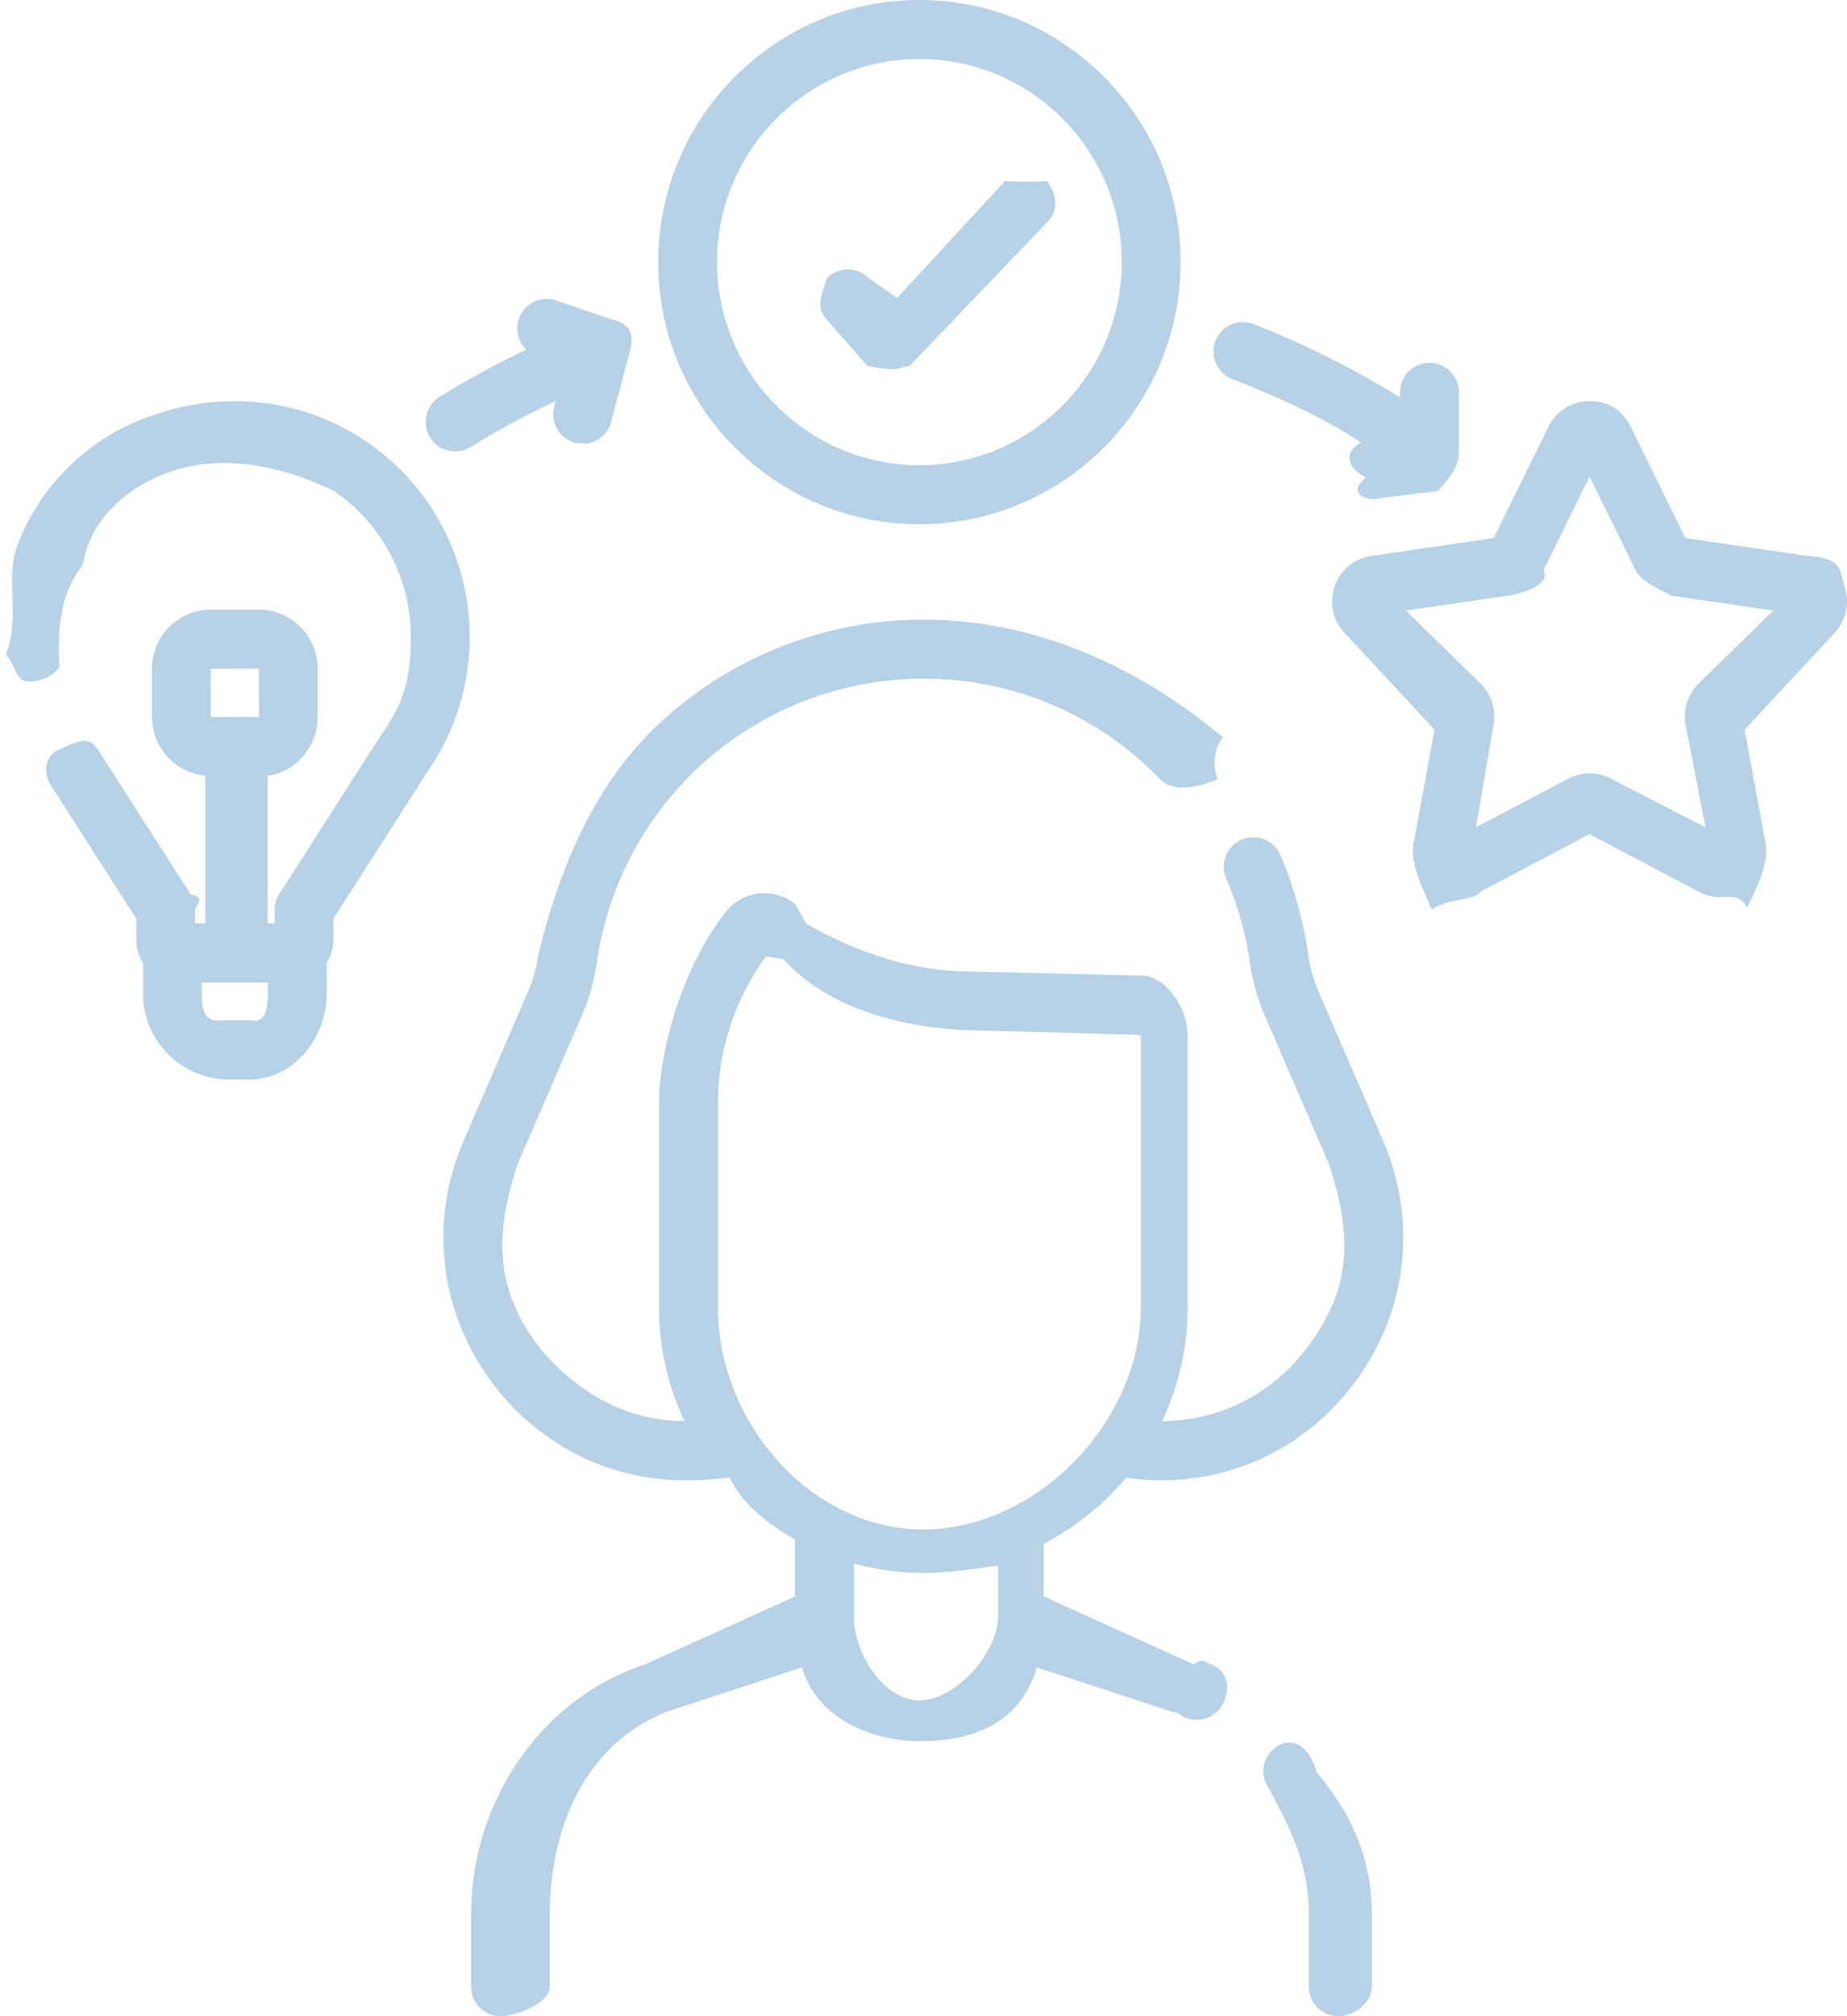 <svg xmlns="http://www.w3.org/2000/svg" width="77" height="84">
    <path fill-rule="evenodd" fill="#B7D1E6" d="M76.421 26.434 72.733 30.4l.871 4.732c.124.725-.168 1.444-.761 2.668-.336-.547-.729-.423-1.124-.423-.304 0-.609-.074-.892-.222l-4.559-2.404-4.56 2.404c-.118.342-1.421.287-2.015.745-.593-1.324-.885-2.043-.761-2.768l.871-4.732-3.689-3.966a1.915 1.915 0 0 1-.485-1.968 1.907 1.907 0 0 1 1.545-1.306l5.098-.742 2.28-4.633a1.9 1.9 0 0 1 1.715-1.07c.833 0 1.392.41 1.717 1.07l2.279 4.633 5.098.742c1.509.107 1.318.607 1.545 1.306.226.7.041 1.455-.485 1.968zm-6.791-1.623c-.03-.091-1.163-.483-1.442-1.05l-1.921-3.904-1.921 3.905c.324.566-.817.958-1.44 1.049l-4.297.626 3.109 3.039c.451.441.656 1.077.55 1.699l-.734 4.292 3.843-2.027a1.921 1.921 0 0 1 1.781 0l3.942 2.027-.833-4.292a1.923 1.923 0 0 1 .55-1.699l3.109-3.039-4.296-.626zm-9.686-4.351-2.324.279a1.217 1.217 0 0 1-.35.052c-.529 0-1.017-.345-.33-.879-1.021-.591-.732-1.209-.192-1.463-1.538-1.041-3.541-1.938-5.413-2.671a1.23 1.23 0 0 1 .892-2.291 38.06 38.06 0 0 1 6.14 3.072v-.213c0-.68.549-1.231 1.227-1.231.677 0 1.226.551 1.226 1.231v2.521c0 .544-.356 1.023-.876 1.593zM48.343 32.444a13.634 13.634 0 0 0-9.85-4.168 13.737 13.737 0 0 0-9.008 3.369 13.812 13.812 0 0 0-4.608 8.462c-.11.764-.32 1.51-.626 2.218l-2.663 6.157c-1.124 3.348-.765 5.494.961 7.737 1.641 1.913 3.647 2.977 5.986 2.987a11.01 11.01 0 0 1-1.059-4.722v-8.52c0-2.224.992-5.724 2.792-7.979.344-.43.834-.7 1.38-.758a2.03 2.03 0 0 1 1.508.448l.457.805c1.836 1.066 4.151 1.926 6.517 1.989l7.57.182c.738.037 1.809 1.14 1.809 2.512v11.321a11.01 11.01 0 0 1-1.059 4.722c2.339-.01 4.516-1.075 5.987-2.987 1.726-2.243 2.085-4.389.96-7.737l-2.662-6.157a8.726 8.726 0 0 1-.627-2.218 13.844 13.844 0 0 0-.989-3.509 1.232 1.232 0 0 1 .64-1.617 1.224 1.224 0 0 1 1.612.64 16.338 16.338 0 0 1 1.165 4.135c.079.548.23 1.083.449 1.59l2.663 6.157c1.485 3.435 1.011 7.255-1.269 10.22-1.95 2.535-4.84 3.948-7.943 3.948-.493 0-.992-.037-1.492-.109a11.07 11.07 0 0 1-3.43 2.75v2.2l6.272 2.838c.193-.237.391-.15.624-.04.82.289.876 1.022.588 1.637a1.228 1.228 0 0 1-1.632.589c-.188-.088-.156-.158-.493-.217l-5.646-1.849c-.705 2.33-2.634 3.074-4.898 3.074-1.679 0-4.193-.744-4.898-3.074l-5.645 1.848c-3.459 1.392-4.866 4.932-4.866 8.445v3.006c0 .679-1.377 1.23-2.054 1.23a1.228 1.228 0 0 1-1.227-1.23v-3.006c0-4.623 2.839-8.96 7.233-10.413l6.272-2.838v-2.374c-1.186-.663-2.237-1.539-2.724-2.576-.879.072-1 .109-1.87.109-3.104 0-5.993-1.413-7.944-3.948-2.279-2.965-2.754-6.785-1.268-10.22L22 41.346c.22-.507.37-1.042.449-1.59.951-3.869 2.484-7.411 5.43-9.97a16.177 16.177 0 0 1 10.613-3.97c4.406 0 8.708 1.743 12.498 4.91-.418.486-.428 1.265-.22 1.739-1.178.474-1.954.465-2.427-.021zm-12.746 34.9c0 1.511 1.226 3.496 2.732 3.496 1.507 0 3.281-1.985 3.281-3.496v-2.118c-1.373.198-2.233.306-3.117.306-1.002 0-1.973-.137-2.896-.39v2.202zm-5.667-12.86c0 4.736 3.841 9.236 8.563 9.236 4.721 0 9.067-4.5 9.067-9.236V43.163c0-.028-.22-.051-.06-.052l-6.84-.183c-3.499-.077-6.341-1.132-8.01-2.971l-.717-.108a10.37 10.37 0 0 0-2.003 6.115v8.52zm8.399-32.643c-6.004 0-10.889-4.899-10.889-10.921C27.44 4.899 32.325 0 38.329 0c6.005 0 10.89 4.899 10.89 10.92 0 6.022-4.885 10.921-10.89 10.921zm0-19.382c-4.651 0-8.436 3.796-8.436 8.461 0 4.666 3.785 8.461 8.436 8.461 4.652 0 8.436-3.795 8.436-8.461 0-4.665-3.784-8.461-8.436-8.461zm-.422 12.801c-.24.005-.554.125-.507.125-.674 0-.988-.12-1.227-.125l-1.693-1.932c-.38-.48-.38-.648 0-1.74a1.225 1.225 0 0 1 1.735 0l1.185.828 4.503-4.878c.479.042 1.255.042 1.734 0 .479.652.479 1.26 0 1.741l-5.73 5.981zm-12.43 2.32a1.229 1.229 0 0 1-1.184.913c-.105 0 .517-.014-.318-.043a1.23 1.23 0 0 1-.868-1.506l.064-.239a35.807 35.807 0 0 0-3.556 1.921 1.224 1.224 0 0 1-1.687-.404 1.232 1.232 0 0 1 .403-1.692 38.35 38.35 0 0 1 3.609-1.964 1.23 1.23 0 0 1-.308-1.278 1.225 1.225 0 0 1 1.557-.768l2.247.766c1.034.209.957.858.79 1.483l-.749 2.811zm-7.665 14.584-3.912 6.11v.881c0 .352-.104.68-.281.956v1.273c0 1.98-1.479 3.59-3.209 3.59h-.871a3.588 3.588 0 0 1-3.579-3.59v-1.273a1.765 1.765 0 0 1-.28-.956v-.881l-3.556-5.552c-.366-.572-.201-1.333.369-1.502 1.137-.565 1.329-.4 1.695.173l3.75 5.855c.712.199.195.429.195.665v.56h.43v-6.159a2.453 2.453 0 0 1-2.226-2.441v-2.019A2.453 2.453 0 0 1 8.783 25.4h2.013a2.453 2.453 0 0 1 2.446 2.454v2.019c0 1.278-.98 2.329-2.082 2.441v6.159h.287v-.56c0-.236.067-.466.194-.665l4.121-6.435.03-.044c.874-1.243 1.336-2.149 1.336-4.235a7.37 7.37 0 0 0-3.204-6.081c-2.053-.983-4.642-1.661-7.102-.699-1.721.674-3.098 2.043-3.362 3.76-.88 1.182-1.074 2.381-.988 4.256.049-.015-.342.574-1.134.623-.678.051-.588-.46-1.088-1.137.62-1.555-.088-3.118.516-4.648a9.154 9.154 0 0 1 5.164-5.146c3.228-1.263 6.645-.913 9.378.96a9.83 9.83 0 0 1 4.273 8.113 9.775 9.775 0 0 1-1.769 5.629zm-7.023-4.31-2.006.007.007 2.012.924-.004a.94.94 0 0 1 .075-.003l.066.002.942-.002-.008-2.012zm.377 13.079H8.413v.451c0 1.316.505 1.129 1.126 1.129h.871c.251 0 .756.187.756-1.129v-.451zm42.023 31.858c.553-.392 1.319-.261 1.71 1.059 1.387 1.65 2.291 3.508 2.291 5.913v3.006c0 .68-.72 1.23-1.397 1.23-.678 0-1.227-.55-1.227-1.23v-3.006c0-1.892-.577-3.223-1.669-5.257a1.233 1.233 0 0 1 .292-1.715z"/>
</svg>

